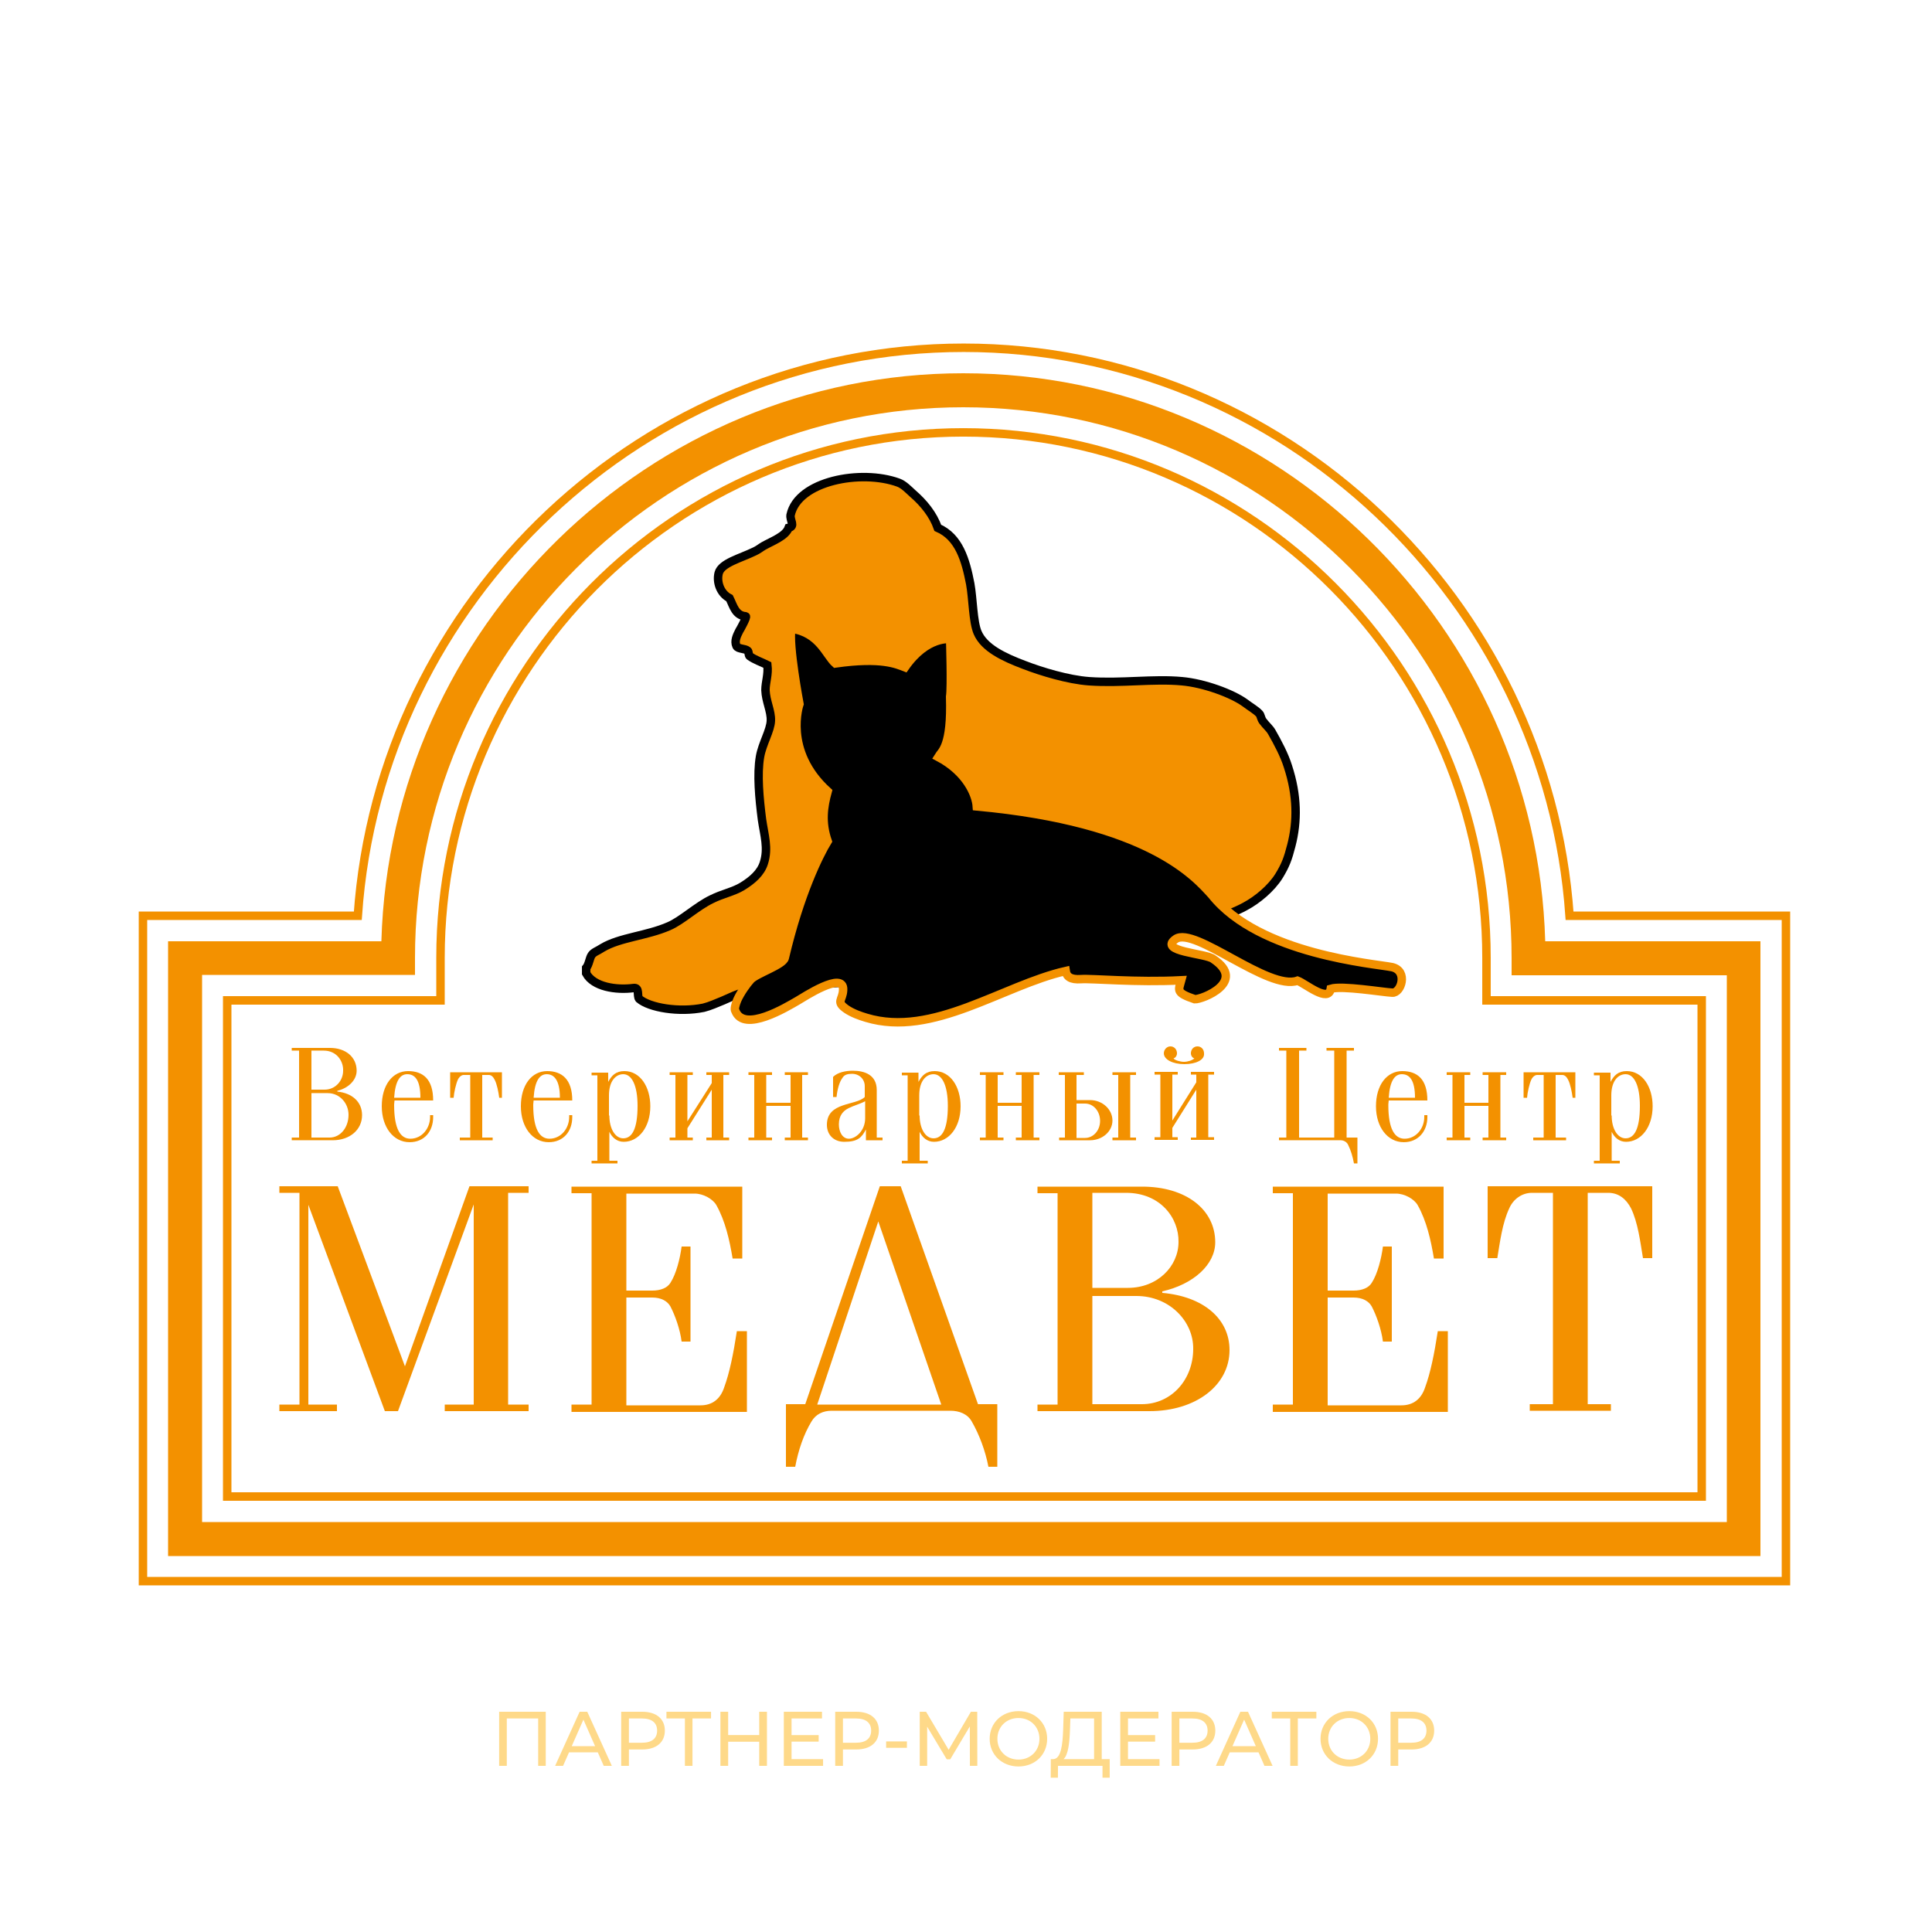 <svg width="500" height="500" viewBox="0 0 500 500" fill="none" xmlns="http://www.w3.org/2000/svg">
<path fill-rule="evenodd" clip-rule="evenodd" d="M86.1 295.099H75.5V294.399H77.4V271.899H75.5V271.199H85.4C89.5 271.199 92.3 273.599 92.3 277.099C92.3 279.499 90.2 281.599 87.3 282.299V282.499C91.2 282.899 93.7 285.199 93.7 288.599C93.7 292.399 90.5 295.099 86.1 295.099ZM83.8 271.899H80.6V281.999H84C86.8 281.999 88.8 279.699 88.8 277.099C88.9 274.599 87.1 271.899 83.8 271.899ZM84.8 282.899H80.6V294.399H85.3C88.1 294.399 90.2 291.799 90.2 288.499C90.2 285.599 88 282.899 84.8 282.899Z" fill="#F39100"/>
<path fill-rule="evenodd" clip-rule="evenodd" d="M102.101 284.799C102.001 285.499 102.001 285.999 102.001 285.999C102.001 292.299 103.701 294.699 106.201 294.699C109.201 294.699 111.301 291.999 111.301 289.099V288.599H112.101V289.099C112.101 292.799 109.801 295.599 106.001 295.599C101.801 295.599 98.801 291.699 98.801 286.299C98.801 280.799 101.601 277.199 105.601 277.199C109.501 277.199 112.101 279.299 112.101 284.799H102.101ZM105.401 277.999C103.601 277.999 102.301 279.599 102.001 284.099H108.801C108.801 279.399 107.301 277.999 105.401 277.999Z" fill="#F39100"/>
<path fill-rule="evenodd" clip-rule="evenodd" d="M129.2 284.1C129 282.6 128.6 280.5 128 279.4C127.6 278.6 127.1 278.2 126.5 278.2H124.8V294.4H127.5V295.1H119V294.4H121.7V278.2H120C119.5 278.2 118.9 278.6 118.5 279.4C118 280.5 117.5 282.7 117.4 284.1H116.5V277.5H129.9V284.1H129.2Z" fill="#F39100"/>
<path fill-rule="evenodd" clip-rule="evenodd" d="M138.101 284.799C138.001 285.499 138.001 285.999 138.001 285.999C138.001 292.299 139.701 294.699 142.201 294.699C145.201 294.699 147.301 291.999 147.301 289.099V288.599H148.101V289.099C148.101 292.799 145.801 295.599 142.001 295.599C137.801 295.599 134.801 291.699 134.801 286.299C134.801 280.799 137.601 277.199 141.601 277.199C145.401 277.199 148.101 279.299 148.101 284.799H138.101ZM141.501 277.999C139.701 277.999 138.401 279.599 138.101 284.099H144.901C144.901 279.399 143.301 277.999 141.501 277.999Z" fill="#F39100"/>
<path fill-rule="evenodd" clip-rule="evenodd" d="M161.4 295.499C159.7 295.499 158.4 294.399 157.7 292.899V300.399H159.8V301.099H153.1V300.399H154.6V278.299H153.1V277.599H157.4V279.999C158.3 278.299 159.4 277.199 161.6 277.199C165.7 277.199 168.3 281.299 168.3 286.299C168.3 291.699 165.3 295.499 161.4 295.499ZM157.7 288.699C157.7 292.099 159.2 294.599 161.3 294.599C163.6 294.599 165 292.099 165 286.199C165 280.899 163.5 277.999 161.3 277.999C159.4 277.999 157.6 279.699 157.6 283.499V288.699H157.7Z" fill="#F39100"/>
<path fill-rule="evenodd" clip-rule="evenodd" d="M182.801 295.1V294.4H184.201V282L177.901 292V294.4H179.301V295.1H173.301V294.4H174.801V278.2H173.301V277.5H179.301V278.2H177.901V290.2L184.201 280.3V278.2H182.801V277.5H188.701V278.2H187.201V294.4H188.701V295.1H182.801Z" fill="#F39100"/>
<path fill-rule="evenodd" clip-rule="evenodd" d="M204.599 286.2H198.299V294.4H199.799V295.1H193.699V294.4H195.199V278.2H193.699V277.5H199.799V278.2H198.299V285.4H204.599V278.2H203.099V277.5H209.099V278.2H207.599V294.4H209.099V295.1H203.099V294.4H204.599V286.2Z" fill="#F39100"/>
<path fill-rule="evenodd" clip-rule="evenodd" d="M224.1 295.1V292.3C223 294.4 222 295.5 218.5 295.5C215.8 295.5 214 293.7 214 291.1C214 285.1 221.5 286.2 223.8 283.9V281.1C223.8 279.3 222.4 277.9 220.5 277.9C219.4 277.9 218.5 278.1 218 279C217.3 279.9 216.7 281.8 216.5 283.9H215.6V278.7C216.8 277.5 218.9 277.1 220.7 277.1C223.8 277.1 226.9 278.2 226.9 282.1V294.4H228.4V295.1H224.1ZM219.6 286.8C218.2 287.5 217.1 288.7 217.1 291C217.1 292.9 218 294.7 219.7 294.7C221.4 294.7 223.9 292.7 223.9 289.4V285C222.6 285.7 221 286.1 219.6 286.8Z" fill="#F39100"/>
<path fill-rule="evenodd" clip-rule="evenodd" d="M241.7 295.499C240 295.499 238.7 294.399 238 292.899V300.399H240.1V301.099H233.4V300.399H234.9V278.299H233.4V277.599H237.7V279.999C238.6 278.299 239.7 277.199 241.9 277.199C246 277.199 248.6 281.299 248.6 286.299C248.6 291.699 245.6 295.499 241.7 295.499ZM238 288.699C238 292.099 239.5 294.599 241.6 294.599C243.9 294.599 245.3 292.099 245.3 286.199C245.3 280.899 243.8 277.999 241.6 277.999C239.7 277.999 237.9 279.699 237.9 283.499V288.699H238Z" fill="#F39100"/>
<path fill-rule="evenodd" clip-rule="evenodd" d="M264.4 286.2H258.2V294.4H259.7V295.1H253.6V294.4H255.1V278.2H253.6V277.5H259.7V278.2H258.2V285.4H264.4V278.2H262.9V277.5H269V278.2H267.5V294.4H269V295.1H262.9V294.4H264.4V286.2Z" fill="#F39100"/>
<path fill-rule="evenodd" clip-rule="evenodd" d="M282.1 295.1H274.1V294.4H275.6V278.2H274V277.5H280.5V278.2H278.6V284.7H282.1C285.3 284.7 287.9 287.1 287.9 290C287.9 292.8 285.3 295.1 282.1 295.1ZM280.8 285.6H278.6V294.5H280.8C283 294.5 284.7 292.5 284.7 290.1C284.7 287.6 283 285.6 280.8 285.6ZM289.4 278.2H287.9V277.5H294V278.2H292.5V294.4H294V295.1H287.9V294.4H289.4V278.2Z" fill="#F39100"/>
<path fill-rule="evenodd" clip-rule="evenodd" d="M308.201 295.1V294.4H309.601V282L303.401 291.9V294.3H304.801V295H298.801V294.3H300.301V278.1H298.801V277.4H304.801V278.1H303.401V290L309.601 280.1V278.1H308.201V277.4H314.201V278.1H312.701V294.3H314.201V295H308.201V295.1ZM306.501 275.4C303.501 275.4 301.201 274.2 301.201 272.6C301.201 271.6 302.001 270.8 302.901 270.8C303.901 270.8 304.601 271.6 304.601 272.6C304.601 273.2 304.201 273.8 303.701 273.9C304.001 274.4 305.501 274.8 306.401 274.8C307.401 274.8 308.601 274.4 309.101 273.9C308.601 273.8 308.201 273.2 308.201 272.6C308.201 271.6 308.901 270.8 309.901 270.8C310.901 270.8 311.601 271.6 311.601 272.6C311.801 274.3 309.501 275.4 306.501 275.4Z" fill="#F39100"/>
<path fill-rule="evenodd" clip-rule="evenodd" d="M345.2 271.899H343.3V271.199H350.4V271.899H348.5V294.399H351.3V301.099H350.4C350.1 299.399 349.6 297.699 348.9 296.299C348.6 295.599 347.8 295.099 347 295.099H331V294.399H332.9V271.899H331V271.199H338.1V271.899H336.2V294.399H345.3V271.899H345.2Z" fill="#F39100"/>
<path fill-rule="evenodd" clip-rule="evenodd" d="M359.4 284.799C359.3 285.499 359.3 285.999 359.3 285.999C359.3 292.299 361 294.699 363.5 294.699C366.5 294.699 368.6 291.999 368.6 289.099V288.599H369.4V289.099C369.4 292.799 367 295.599 363.3 295.599C359.1 295.599 356.1 291.699 356.1 286.299C356.1 280.799 358.9 277.199 362.9 277.199C366.8 277.199 369.4 279.299 369.4 284.799H359.4ZM362.8 277.999C361 277.999 359.7 279.599 359.4 284.099H366.2C366.2 279.399 364.7 277.999 362.8 277.999Z" fill="#F39100"/>
<path fill-rule="evenodd" clip-rule="evenodd" d="M385.2 286.2H379V294.4H380.5V295.1H374.4V294.4H375.9V278.2H374.4V277.5H380.5V278.2H379V285.4H385.2V278.2H383.7V277.5H389.8V278.2H388.3V294.4H389.8V295.1H383.7V294.4H385.2V286.2Z" fill="#F39100"/>
<path fill-rule="evenodd" clip-rule="evenodd" d="M407.001 284.1C406.801 282.6 406.401 280.5 405.801 279.4C405.401 278.6 404.901 278.2 404.301 278.2H402.601V294.4H405.301V295.1H396.801V294.4H399.501V278.2H397.801C397.301 278.2 396.701 278.6 396.301 279.4C395.801 280.5 395.301 282.7 395.201 284.1H394.301V277.5H407.701V284.1H407.001Z" fill="#F39100"/>
<path fill-rule="evenodd" clip-rule="evenodd" d="M420.8 295.499C419.1 295.499 417.8 294.399 417.1 292.899V300.399H419.2V301.099H412.5V300.399H414V278.299H412.5V277.599H416.8V279.999C417.7 278.299 418.8 277.199 421 277.199C425.1 277.199 427.7 281.299 427.7 286.299C427.7 291.699 424.7 295.499 420.8 295.499ZM417.1 288.699C417.1 292.099 418.6 294.599 420.7 294.599C423 294.599 424.4 292.099 424.4 286.199C424.4 280.899 422.9 277.999 420.7 277.999C418.8 277.999 417 279.699 417 283.499V288.699H417.1Z" fill="#F39100"/>
<path d="M406.2 237C400.5 155.2 331.9 90 249.4 90C166.9 90 98.2 155.2 92.6 237H37V409.2H462.2V237H406.2Z" stroke="#F39100" stroke-width="2.188" stroke-miterlimit="22.926"/>
<path d="M249.301 111.9C323.901 111.9 384.701 172.9 384.701 247.9V258.9H440.401V387.3H58.801V258.9H114.001V247.9C114.001 173 174.701 111.9 249.301 111.9Z" stroke="#F39100" stroke-width="2.188" stroke-miterlimit="22.926"/>
<path fill-rule="evenodd" clip-rule="evenodd" d="M399.9 243.6C397.6 162.3 330.5 96.6 249.3 96.6C168.1 96.6 101 162.3 98.7 243.6H43.5V402.7H455.6V243.6H399.9ZM249.3 105.4C327.6 105.4 391.2 169.4 391.2 248V252.4H446.9V393.9H52.3V252.3H107.4V247.9C107.4 169.3 171.1 105.4 249.3 105.4Z" fill="#F39100"/>
<path fill-rule="evenodd" clip-rule="evenodd" d="M151.699 251.9C151.699 251.4 151.699 251 151.699 250.5C152.399 249.7 152.599 247.9 153.099 247.2C153.599 246.4 154.699 246.1 155.899 245.3C160.399 242.6 167.399 242.2 173.099 239.7C176.399 238.3 180.399 234.5 184.199 232.7C186.999 231.3 189.799 230.8 192.099 229.4C194.699 227.8 196.899 225.9 197.699 223.3C198.899 219.5 197.799 216.2 197.199 212.1C196.499 206.6 195.899 200.4 196.699 195.8C197.299 192.4 199.399 189.1 199.499 186.5C199.599 184 198.199 181.5 198.099 178.6C197.999 176.5 198.899 174.6 198.599 172.1C196.999 171.3 195.399 170.8 193.999 169.8C193.699 169.6 193.799 168.6 193.499 168.4C192.699 167.8 190.999 168 190.599 167.2C189.999 165.9 190.699 164.5 191.299 163.3C191.499 163 193.399 159.6 192.999 159.5C190.299 159.3 189.799 156.8 188.799 154.8C186.399 153.6 185.399 150.6 185.999 148.3C186.699 145.7 191.599 144.5 195.299 142.7C196.199 142.3 196.899 141.7 197.599 141.3C199.899 140 203.299 138.8 204.099 136.6C205.899 136.2 204.399 134.7 204.599 133.3C206.499 124.4 222.899 121.4 232.499 124.9C233.899 125.4 235.199 126.8 236.199 127.7C239.099 130.2 241.499 133.2 242.699 136.6C248.199 139 249.899 144.9 251.099 151.1C251.799 155 251.799 160.9 252.999 163.7C254.699 167.7 259.799 170.1 265.099 172.1C269.499 173.8 276.399 175.9 281.799 176.3C290.199 176.9 298.499 175.6 305.899 176.3C311.599 176.8 318.899 179.5 322.199 181.9C323.499 182.9 325.099 183.8 325.899 184.7C326.299 185.1 326.299 185.9 326.799 186.6C327.699 187.8 328.499 188.4 329.099 189.4C330.699 192.2 332.399 195.4 333.299 198.3C335.799 205.9 335.799 212.6 334.199 218.8C333.299 222.3 332.699 223.9 330.999 226.7C328.999 229.9 325.399 232.9 322.199 234.6C318.199 236.8 310.199 239.6 304.099 239.3C300.999 239.1 300.799 238.3 299.499 237.9C298.799 237.7 297.899 237.9 297.199 237.9C294.699 237.8 291.799 238.4 289.299 238.8C278.499 240.5 269.899 244.9 257.699 243C258.099 246.4 256.999 250.6 254.899 251.9C252.499 253.4 242.099 253.4 238.199 253.8C237.399 253.9 236.599 253.8 235.899 253.8C222.399 254 208.099 254.6 195.999 256.1C191.599 256.7 189.999 257.7 187.199 258.9C185.499 259.6 183.699 260.4 182.099 260.8C175.699 262.1 168.099 260.8 165.399 258.5C164.799 257.7 165.599 255.5 163.999 255.7C159.399 256.3 153.599 255.4 151.699 251.9Z" fill="#F39100"/>
<path d="M151.699 251.9C151.699 251.4 151.699 251 151.699 250.5C152.399 249.7 152.599 247.9 153.099 247.2C153.599 246.4 154.699 246.1 155.899 245.3C160.399 242.6 167.399 242.2 173.099 239.7C176.399 238.3 180.399 234.5 184.199 232.7C186.999 231.3 189.799 230.8 192.099 229.4C194.699 227.8 196.899 225.9 197.699 223.3C198.899 219.5 197.799 216.2 197.199 212.1C196.499 206.6 195.899 200.4 196.699 195.8C197.299 192.4 199.399 189.1 199.499 186.5C199.599 184 198.199 181.5 198.099 178.6C198.099 176.5 198.899 174.6 198.599 172.1C196.999 171.3 195.399 170.8 193.999 169.8C193.699 169.6 193.799 168.6 193.499 168.4C192.799 167.8 190.999 168 190.599 167.2C189.999 165.9 190.699 164.5 191.299 163.3C191.499 163 193.399 159.6 192.999 159.5C190.299 159.3 189.799 156.8 188.799 154.8C186.399 153.6 185.399 150.6 185.999 148.3C186.699 145.7 191.599 144.5 195.299 142.7C196.199 142.3 196.899 141.7 197.599 141.3C199.899 140 203.299 138.8 204.099 136.6C205.899 136.2 204.399 134.7 204.599 133.3C206.499 124.4 222.899 121.4 232.499 124.9C233.899 125.4 235.199 126.8 236.199 127.7C239.099 130.2 241.499 133.2 242.699 136.6C248.199 139 249.899 144.9 251.099 151.1C251.799 155 251.799 160.9 252.999 163.7C254.699 167.7 259.799 170.1 265.099 172.1C269.499 173.8 276.399 175.9 281.799 176.3C290.199 176.9 298.499 175.6 305.899 176.3C311.599 176.8 318.899 179.5 322.199 181.9C323.499 182.9 325.099 183.8 325.899 184.7C326.299 185.1 326.299 185.9 326.799 186.6C327.699 187.8 328.499 188.4 329.099 189.4C330.699 192.2 332.399 195.4 333.299 198.3C335.799 205.9 335.799 212.6 334.199 218.8C333.299 222.3 332.699 223.9 330.999 226.7C328.999 229.9 325.399 232.9 322.199 234.6C318.199 236.8 310.099 239.6 304.099 239.3C300.999 239.1 300.799 238.3 299.499 237.9C298.799 237.7 297.899 237.9 297.199 237.9C294.699 237.8 291.799 238.4 289.299 238.8C278.499 240.5 269.899 244.9 257.699 243C258.099 246.4 256.999 250.6 254.899 251.9C252.499 253.4 242.099 253.4 238.199 253.8C237.399 253.9 236.599 253.8 235.899 253.8C222.399 254 208.099 254.6 195.999 256.1C191.599 256.7 189.999 257.7 187.199 258.9C185.499 259.6 183.699 260.4 182.099 260.8C175.699 262.1 168.099 260.8 165.399 258.5C164.799 257.7 165.599 255.5 163.999 255.7C159.399 256.3 153.599 255.4 151.699 251.9Z" stroke="black" stroke-width="2.187" stroke-miterlimit="22.926"/>
<path fill-rule="evenodd" clip-rule="evenodd" d="M190.799 258.799C191.699 256.799 193.299 254.599 194.299 253.499C195.799 251.899 202.699 249.699 203.099 247.899C206.999 231.299 211.999 221.299 214.199 217.699C212.499 212.799 213.099 208.799 214.199 204.799C202.599 194.299 206.899 182.199 206.899 182.199C206.899 182.199 203.999 166.899 204.799 162.699C212.099 163.699 213.799 169.599 216.199 171.699C228.199 169.999 232.099 171.899 234.199 172.699C239.899 164.499 245.899 165.399 245.899 165.399C245.899 165.399 246.299 177.799 245.899 180.299C246.299 193.299 243.699 194.399 242.799 195.899C250.199 199.799 252.599 205.699 252.799 208.699C297.399 212.799 309.399 226.999 313.599 231.599C325.899 247.099 355.999 249.399 360.299 250.299C364.499 251.299 362.599 257.099 360.299 256.899C357.999 256.799 347.299 254.999 344.399 255.899C343.799 259.599 337.899 254.599 335.799 253.799C328.299 256.499 309.199 239.699 304.299 242.999C299.499 246.299 312.199 246.699 313.999 248.199C322.799 254.099 311.099 258.699 309.199 258.599C304.199 256.899 304.999 256.299 305.699 253.699C293.999 254.299 282.599 253.199 279.799 253.399C276.999 253.599 275.999 252.699 275.799 251.299C259.499 254.999 241.399 268.599 224.199 263.299C222.499 262.799 220.599 262.099 219.099 261.099C216.199 259.099 218.099 258.799 218.199 256.099C218.499 250.999 207.799 258.099 206.399 258.899C203.599 260.499 192.499 267.299 190.299 261.499C189.999 261.199 190.299 259.999 190.799 258.799Z" fill="black"/>
<path d="M190.799 258.799C191.699 256.799 193.299 254.599 194.299 253.499C195.799 251.899 202.699 249.699 203.099 247.899C206.999 231.299 211.999 221.299 214.199 217.699C212.499 212.799 213.099 208.799 214.199 204.799C202.599 194.299 206.899 182.199 206.899 182.199C206.899 182.199 203.999 166.899 204.799 162.699C212.099 163.699 213.799 169.599 216.199 171.699C228.199 169.999 232.099 171.899 234.199 172.699C239.899 164.499 245.899 165.399 245.899 165.399C245.899 165.399 246.299 177.799 245.899 180.299C246.299 193.299 243.699 194.399 242.799 195.899C250.199 199.799 252.599 205.699 252.799 208.699C297.399 212.799 309.399 226.999 313.599 231.599C325.899 247.099 355.999 249.399 360.299 250.299C364.499 251.299 362.599 257.099 360.299 256.899C357.999 256.799 347.299 254.999 344.399 255.899C343.799 259.599 337.899 254.599 335.799 253.799C328.299 256.499 309.199 239.699 304.299 242.999C299.499 246.299 312.199 246.699 313.999 248.199C322.799 254.099 311.099 258.699 309.199 258.599C304.199 256.899 304.999 256.299 305.699 253.699C293.999 254.299 282.599 253.199 279.799 253.399C276.999 253.599 275.999 252.699 275.799 251.299C259.499 254.999 241.399 268.599 224.199 263.399C222.499 262.899 220.599 262.199 219.099 261.199C216.199 259.199 218.099 258.899 218.199 256.199C218.499 251.099 207.799 258.199 206.399 258.999C203.599 260.599 192.499 267.399 190.299 261.599C189.999 261.199 190.299 259.999 190.799 258.799Z" stroke="#F39100" stroke-width="2.187" stroke-miterlimit="22.926"/>
<path fill-rule="evenodd" clip-rule="evenodd" d="M115.101 365.2V363.5H122.601V311.7L103.001 365.2H99.601L79.801 311.8V363.5H87.201V365.2H72.301V363.5H77.501V308.7H72.301V307H87.401L104.801 353.6L121.501 307H136.801V308.7H131.501V363.5H136.801V365.2H115.101Z" fill="#F39100"/>
<path fill-rule="evenodd" clip-rule="evenodd" d="M147.9 365.2V363.5H153.1V308.8H147.9V307.1H192.1V325.7H189.6C188.8 320.9 187.7 316 185.4 311.9C184.5 310.3 182 308.9 179.8 308.9H162.1V334H168.8C171 334 172.7 333.3 173.5 332C175 329.7 176 325.7 176.4 322.6H178.7V347.2H176.4C176 344 174.7 340.4 173.5 338.1C172.7 336.7 171.1 335.8 168.8 335.8H162.1V363.7H181.3C184.3 363.7 186.4 362.1 187.4 359.1C188.8 355.3 189.8 350.4 190.7 344.5H193.3V365.4H147.9V365.2Z" fill="#F39100"/>
<path fill-rule="evenodd" clip-rule="evenodd" d="M227.7 307H233.1L253.1 363.4H258.1V379.6H255.8C255 375.4 253.4 371.2 251.5 367.9C250.4 365.9 248.2 365.1 246 365.1H215.2C213 365.1 211.1 366 210 367.9C208 371.2 206.6 375.3 205.8 379.6H203.4V363.4H208.4L227.7 307ZM227.3 316.1L211.5 363.5H243.6L227.3 316.1Z" fill="#F39100"/>
<path fill-rule="evenodd" clip-rule="evenodd" d="M297.5 365.2H268.5V363.5H273.7V308.8H268.5V307.1H295.6C306.9 307.1 314.5 313 314.5 321.5C314.5 327.3 308.8 332.4 300.8 334.2V334.6C311.3 335.5 318.2 341.2 318.2 349.4C318.2 358.5 309.5 365.2 297.5 365.2ZM291.4 308.7H282.7V333.3H291.9C299.6 333.3 305 327.7 305 321.4C305.1 315.2 300.3 308.7 291.4 308.7ZM294.1 335.4H282.7V363.4H295.5C303.2 363.4 308.8 357 308.8 349.1C308.9 342 302.7 335.4 294.1 335.4Z" fill="#F39100"/>
<path fill-rule="evenodd" clip-rule="evenodd" d="M329.4 365.2V363.5H334.6V308.8H329.4V307.1H373.6V325.7H371.1C370.3 320.9 369.2 316 366.9 311.9C366 310.3 363.5 308.9 361.3 308.9H343.6V334H350.3C352.5 334 354.2 333.3 355 332C356.5 329.7 357.5 325.7 357.9 322.6H360.2V347.2H357.9C357.5 344 356.2 340.4 355 338.1C354.2 336.7 352.6 335.8 350.3 335.8H343.6V363.7H362.7C365.7 363.7 367.8 362.1 368.8 359.1C370.2 355.3 371.2 350.4 372.1 344.5H374.7V365.4H329.4V365.2Z" fill="#F39100"/>
<path fill-rule="evenodd" clip-rule="evenodd" d="M401.8 308.7H396.5C393.8 308.7 391.6 310.4 390.6 312.7C388.8 316.5 388.2 321.4 387.5 325.6H385V307H427.6V325.6H425.2C424.5 321.4 423.9 316.4 422.1 312.7C420.9 310.4 419 308.7 416.2 308.7H410.9V363.4H416.9V365.1H395.9V363.4H401.9V308.7H401.8Z" fill="#F39100"/>
<path d="M129.18 443V457H131.16V444.74H139.28V457H141.24V443H129.18ZM156.246 457H158.346L151.986 443H150.006L143.666 457H145.726L147.266 453.5H154.706L156.246 457ZM147.966 451.9L150.986 445.04L154.006 451.9H147.966ZM166.222 443H160.762V457H162.762V452.76H166.222C169.862 452.76 172.062 450.92 172.062 447.88C172.062 444.84 169.862 443 166.222 443ZM166.162 451.02H162.762V444.74H166.162C168.722 444.74 170.062 445.88 170.062 447.88C170.062 449.88 168.722 451.02 166.162 451.02ZM184.015 443H172.475V444.74H177.255V457H179.215V444.74H184.015V443ZM196.486 443V449.02H188.446V443H186.446V457H188.446V450.76H196.486V457H198.486V443H196.486ZM204.852 455.26V450.74H211.872V449.04H204.852V444.74H212.732V443H202.852V457H213.012V455.26H204.852ZM221.613 443H216.153V457H218.153V452.76H221.613C225.253 452.76 227.453 450.92 227.453 447.88C227.453 444.84 225.253 443 221.613 443ZM221.553 451.02H218.153V444.74H221.553C224.113 444.74 225.453 445.88 225.453 447.88C225.453 449.88 224.113 451.02 221.553 451.02ZM229.331 452.34H234.711V450.68H229.331V452.34ZM252.928 457L252.908 443H251.268L245.508 452.84L239.668 443H238.028V457H239.948V446.86L245.008 455.3H245.928L250.988 446.8L251.008 457H252.928ZM263.585 457.16C267.845 457.16 271.005 454.12 271.005 450C271.005 445.88 267.845 442.84 263.585 442.84C259.285 442.84 256.125 445.9 256.125 450C256.125 454.1 259.285 457.16 263.585 457.16ZM263.585 455.38C260.445 455.38 258.125 453.1 258.125 450C258.125 446.9 260.445 444.62 263.585 444.62C266.685 444.62 269.005 446.9 269.005 450C269.005 453.1 266.685 455.38 263.585 455.38ZM285.128 455.26V443H275.288L275.148 447.5C275.008 451.76 274.548 455.14 272.628 455.26H271.948L271.928 460.06H273.788L273.808 457H285.328V460.06H287.188V455.26H285.128ZM276.908 447.68L277.008 444.74H283.148V455.26H275.248C276.448 454.18 276.788 451.1 276.908 447.68ZM291.922 455.26V450.74H298.942V449.04H291.922V444.74H299.802V443H289.922V457H300.082V455.26H291.922ZM308.683 443H303.223V457H305.223V452.76H308.683C312.323 452.76 314.523 450.92 314.523 447.88C314.523 444.84 312.323 443 308.683 443ZM308.623 451.02H305.223V444.74H308.623C311.183 444.74 312.523 445.88 312.523 447.88C312.523 449.88 311.183 451.02 308.623 451.02ZM327.242 457H329.342L322.982 443H321.002L314.662 457H316.722L318.262 453.5H325.702L327.242 457ZM318.962 451.9L321.982 445.04L325.002 451.9H318.962ZM340.675 443H329.135V444.74H333.915V457H335.875V444.74H340.675V443ZM349.21 457.16C353.47 457.16 356.63 454.12 356.63 450C356.63 445.88 353.47 442.84 349.21 442.84C344.91 442.84 341.75 445.9 341.75 450C341.75 454.1 344.91 457.16 349.21 457.16ZM349.21 455.38C346.07 455.38 343.75 453.1 343.75 450C343.75 446.9 346.07 444.62 349.21 444.62C352.31 444.62 354.63 446.9 354.63 450C354.63 453.1 352.31 455.38 349.21 455.38ZM365.324 443H359.864V457H361.864V452.76H365.324C368.964 452.76 371.164 450.92 371.164 447.88C371.164 444.84 368.964 443 365.324 443ZM365.264 451.02H361.864V444.74H365.264C367.824 444.74 369.164 445.88 369.164 447.88C369.164 449.88 367.824 451.02 365.264 451.02Z" fill="#FED989"/>
</svg>

